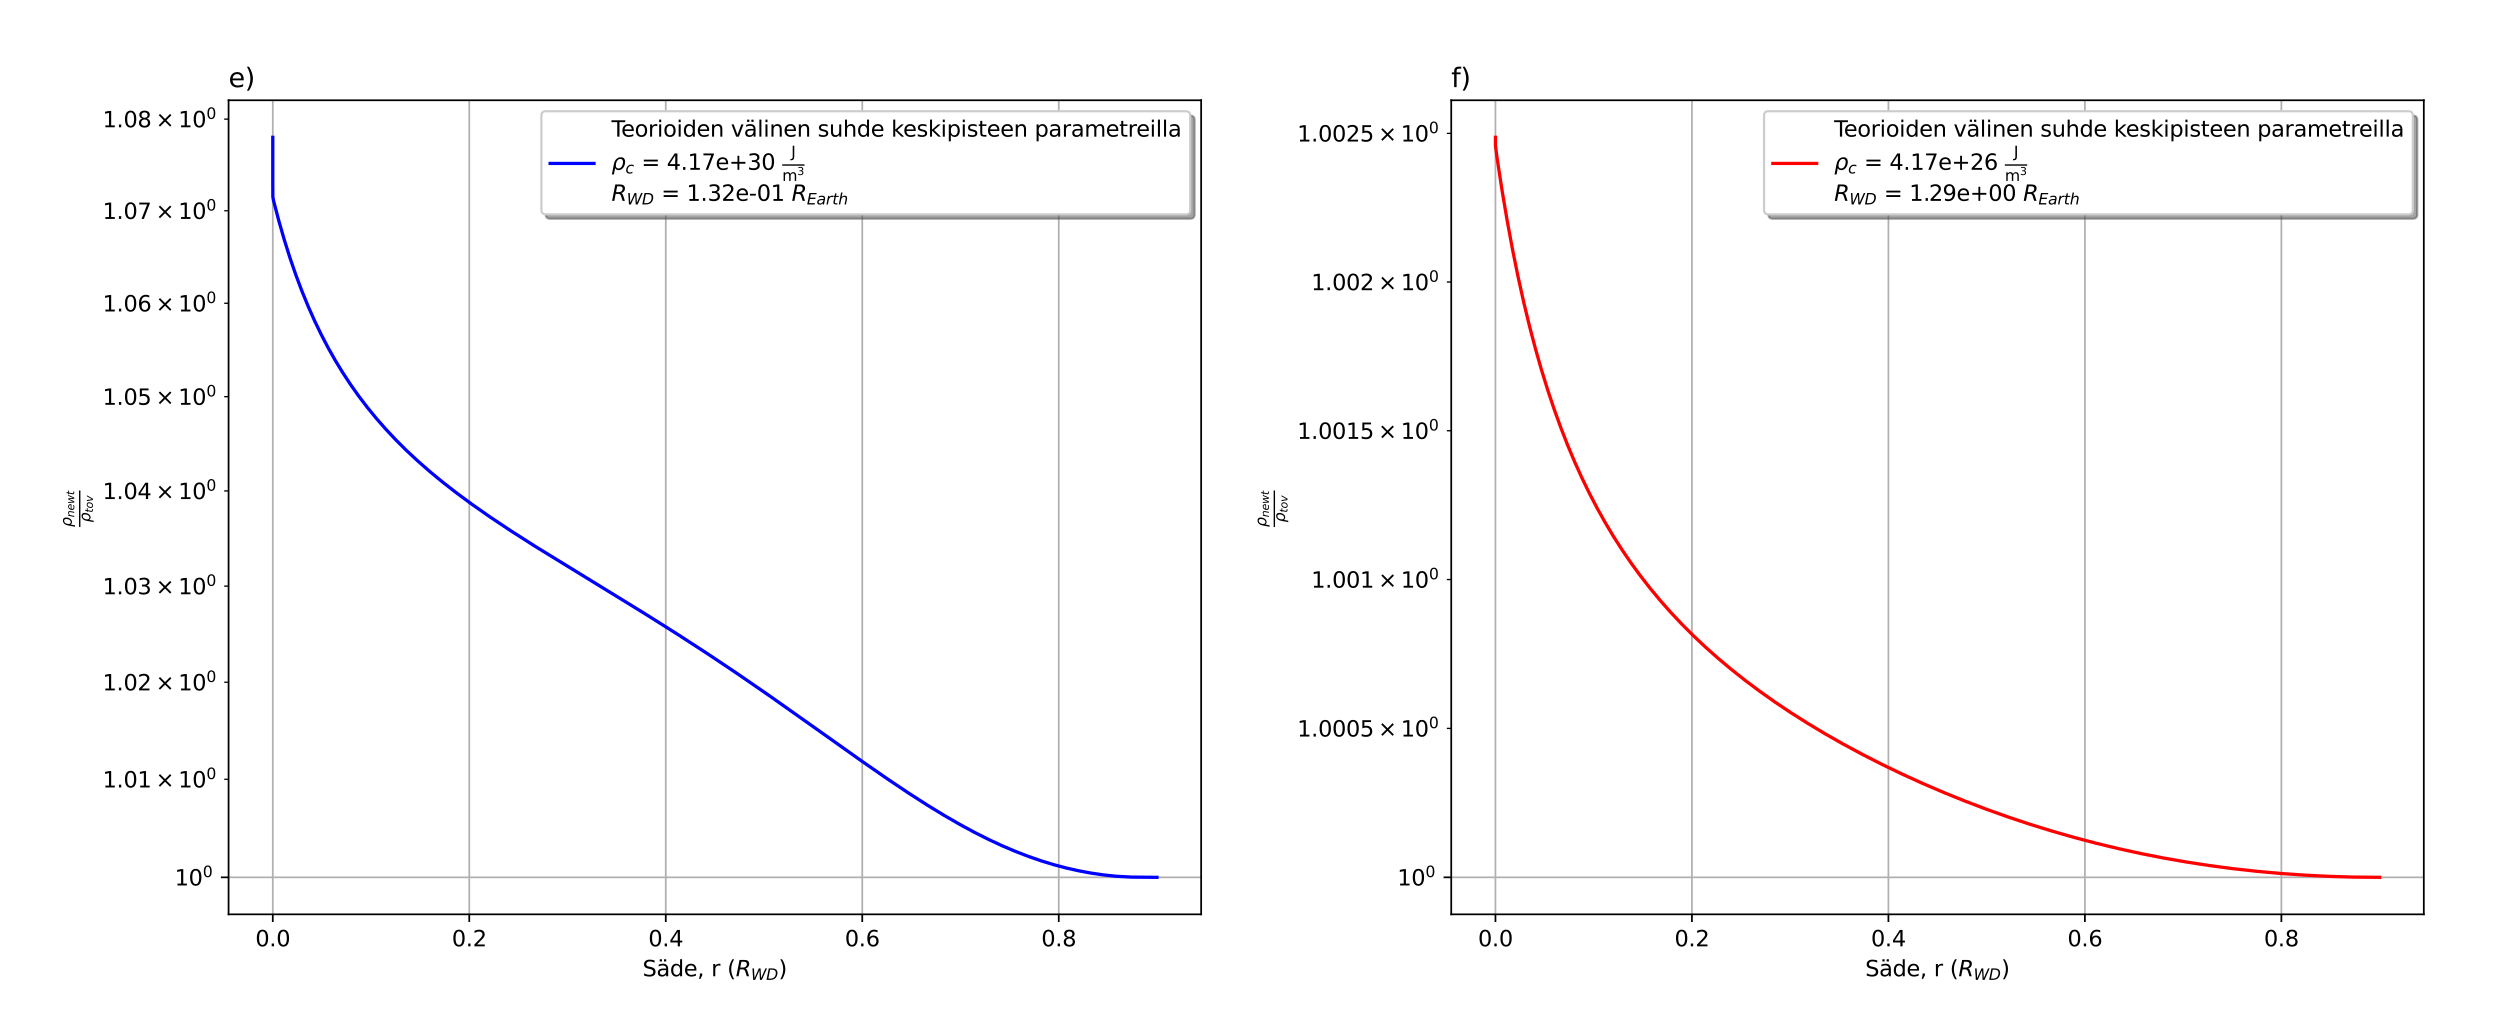 <?xml version="1.0" encoding="utf-8" standalone="no"?>
<!DOCTYPE svg PUBLIC "-//W3C//DTD SVG 1.1//EN"
  "http://www.w3.org/Graphics/SVG/1.1/DTD/svg11.dtd">
<svg xmlns:xlink="http://www.w3.org/1999/xlink" width="1141.056pt" height="471.168pt" viewBox="0 0 1141.056 471.168" xmlns="http://www.w3.org/2000/svg" version="1.1">
 <defs>
  <style type="text/css">*{stroke-linejoin: round; stroke-linecap: butt}</style>
 </defs>
 <g id="figure_1">
  <g id="patch_1">
   <path d="M 0 471.168 
L 1141.056 471.168 
L 1141.056 0 
L 0 0 
z
" style="fill: #ffffff"/>
  </g>
  <g id="axes_1">
   <g id="patch_2">
    <path d="M 104.325 417.32 
L 548.23 417.32 
L 548.23 45.771 
L 104.325 45.771 
z
" style="fill: #ffffff"/>
   </g>
   <g id="matplotlib.axis_1">
    <g id="xtick_1">
     <g id="line2d_1">
      <path d="M 124.503 417.32 
L 124.503 45.771 
" clip-path="url(#paac7f7569c)" style="fill: none; stroke: #b0b0b0; stroke-width: 0.8; stroke-linecap: square"/>
     </g>
     <g id="line2d_2">
      <defs>
       <path id="m1b2b2bb2b5" d="M 0 0 
L 0 3.5 
" style="stroke: #000000; stroke-width: 0.8"/>
      </defs>
      <g>
       <use xlink:href="#m1b2b2bb2b5" x="124.503" y="417.32" style="stroke: #000000; stroke-width: 0.8"/>
      </g>
     </g>
     <g id="text_1">
      <!-- 0.0 -->
      <g transform="translate(116.551 431.919) scale(0.1 -0.1)">
       <defs>
        <path id="DejaVuSans-30" d="M 2034 4250 
Q 1547 4250 1301 3770 
Q 1056 3291 1056 2328 
Q 1056 1369 1301 889 
Q 1547 409 2034 409 
Q 2525 409 2770 889 
Q 3016 1369 3016 2328 
Q 3016 3291 2770 3770 
Q 2525 4250 2034 4250 
z
M 2034 4750 
Q 2819 4750 3233 4129 
Q 3647 3509 3647 2328 
Q 3647 1150 3233 529 
Q 2819 -91 2034 -91 
Q 1250 -91 836 529 
Q 422 1150 422 2328 
Q 422 3509 836 4129 
Q 1250 4750 2034 4750 
z
" transform="scale(0.016)"/>
        <path id="DejaVuSans-2e" d="M 684 794 
L 1344 794 
L 1344 0 
L 684 0 
L 684 794 
z
" transform="scale(0.016)"/>
       </defs>
       <use xlink:href="#DejaVuSans-30"/>
       <use xlink:href="#DejaVuSans-2e" x="63.623"/>
       <use xlink:href="#DejaVuSans-30" x="95.41"/>
      </g>
     </g>
    </g>
    <g id="xtick_2">
     <g id="line2d_3">
      <path d="M 214.186 417.32 
L 214.186 45.771 
" clip-path="url(#paac7f7569c)" style="fill: none; stroke: #b0b0b0; stroke-width: 0.8; stroke-linecap: square"/>
     </g>
     <g id="line2d_4">
      <g>
       <use xlink:href="#m1b2b2bb2b5" x="214.186" y="417.32" style="stroke: #000000; stroke-width: 0.8"/>
      </g>
     </g>
     <g id="text_2">
      <!-- 0.2 -->
      <g transform="translate(206.234 431.919) scale(0.1 -0.1)">
       <defs>
        <path id="DejaVuSans-32" d="M 1228 531 
L 3431 531 
L 3431 0 
L 469 0 
L 469 531 
Q 828 903 1448 1529 
Q 2069 2156 2228 2338 
Q 2531 2678 2651 2914 
Q 2772 3150 2772 3378 
Q 2772 3750 2511 3984 
Q 2250 4219 1831 4219 
Q 1534 4219 1204 4116 
Q 875 4013 500 3803 
L 500 4441 
Q 881 4594 1212 4672 
Q 1544 4750 1819 4750 
Q 2544 4750 2975 4387 
Q 3406 4025 3406 3419 
Q 3406 3131 3298 2873 
Q 3191 2616 2906 2266 
Q 2828 2175 2409 1742 
Q 1991 1309 1228 531 
z
" transform="scale(0.016)"/>
       </defs>
       <use xlink:href="#DejaVuSans-30"/>
       <use xlink:href="#DejaVuSans-2e" x="63.623"/>
       <use xlink:href="#DejaVuSans-32" x="95.41"/>
      </g>
     </g>
    </g>
    <g id="xtick_3">
     <g id="line2d_5">
      <path d="M 303.87 417.32 
L 303.87 45.771 
" clip-path="url(#paac7f7569c)" style="fill: none; stroke: #b0b0b0; stroke-width: 0.8; stroke-linecap: square"/>
     </g>
     <g id="line2d_6">
      <g>
       <use xlink:href="#m1b2b2bb2b5" x="303.87" y="417.32" style="stroke: #000000; stroke-width: 0.8"/>
      </g>
     </g>
     <g id="text_3">
      <!-- 0.4 -->
      <g transform="translate(295.918 431.919) scale(0.1 -0.1)">
       <defs>
        <path id="DejaVuSans-34" d="M 2419 4116 
L 825 1625 
L 2419 1625 
L 2419 4116 
z
M 2253 4666 
L 3047 4666 
L 3047 1625 
L 3713 1625 
L 3713 1100 
L 3047 1100 
L 3047 0 
L 2419 0 
L 2419 1100 
L 313 1100 
L 313 1709 
L 2253 4666 
z
" transform="scale(0.016)"/>
       </defs>
       <use xlink:href="#DejaVuSans-30"/>
       <use xlink:href="#DejaVuSans-2e" x="63.623"/>
       <use xlink:href="#DejaVuSans-34" x="95.41"/>
      </g>
     </g>
    </g>
    <g id="xtick_4">
     <g id="line2d_7">
      <path d="M 393.553 417.32 
L 393.553 45.771 
" clip-path="url(#paac7f7569c)" style="fill: none; stroke: #b0b0b0; stroke-width: 0.8; stroke-linecap: square"/>
     </g>
     <g id="line2d_8">
      <g>
       <use xlink:href="#m1b2b2bb2b5" x="393.553" y="417.32" style="stroke: #000000; stroke-width: 0.8"/>
      </g>
     </g>
     <g id="text_4">
      <!-- 0.6 -->
      <g transform="translate(385.601 431.919) scale(0.1 -0.1)">
       <defs>
        <path id="DejaVuSans-36" d="M 2113 2584 
Q 1688 2584 1439 2293 
Q 1191 2003 1191 1497 
Q 1191 994 1439 701 
Q 1688 409 2113 409 
Q 2538 409 2786 701 
Q 3034 994 3034 1497 
Q 3034 2003 2786 2293 
Q 2538 2584 2113 2584 
z
M 3366 4563 
L 3366 3988 
Q 3128 4100 2886 4159 
Q 2644 4219 2406 4219 
Q 1781 4219 1451 3797 
Q 1122 3375 1075 2522 
Q 1259 2794 1537 2939 
Q 1816 3084 2150 3084 
Q 2853 3084 3261 2657 
Q 3669 2231 3669 1497 
Q 3669 778 3244 343 
Q 2819 -91 2113 -91 
Q 1303 -91 875 529 
Q 447 1150 447 2328 
Q 447 3434 972 4092 
Q 1497 4750 2381 4750 
Q 2619 4750 2861 4703 
Q 3103 4656 3366 4563 
z
" transform="scale(0.016)"/>
       </defs>
       <use xlink:href="#DejaVuSans-30"/>
       <use xlink:href="#DejaVuSans-2e" x="63.623"/>
       <use xlink:href="#DejaVuSans-36" x="95.41"/>
      </g>
     </g>
    </g>
    <g id="xtick_5">
     <g id="line2d_9">
      <path d="M 483.236 417.32 
L 483.236 45.771 
" clip-path="url(#paac7f7569c)" style="fill: none; stroke: #b0b0b0; stroke-width: 0.8; stroke-linecap: square"/>
     </g>
     <g id="line2d_10">
      <g>
       <use xlink:href="#m1b2b2bb2b5" x="483.236" y="417.32" style="stroke: #000000; stroke-width: 0.8"/>
      </g>
     </g>
     <g id="text_5">
      <!-- 0.8 -->
      <g transform="translate(475.285 431.919) scale(0.1 -0.1)">
       <defs>
        <path id="DejaVuSans-38" d="M 2034 2216 
Q 1584 2216 1326 1975 
Q 1069 1734 1069 1313 
Q 1069 891 1326 650 
Q 1584 409 2034 409 
Q 2484 409 2743 651 
Q 3003 894 3003 1313 
Q 3003 1734 2745 1975 
Q 2488 2216 2034 2216 
z
M 1403 2484 
Q 997 2584 770 2862 
Q 544 3141 544 3541 
Q 544 4100 942 4425 
Q 1341 4750 2034 4750 
Q 2731 4750 3128 4425 
Q 3525 4100 3525 3541 
Q 3525 3141 3298 2862 
Q 3072 2584 2669 2484 
Q 3125 2378 3379 2068 
Q 3634 1759 3634 1313 
Q 3634 634 3220 271 
Q 2806 -91 2034 -91 
Q 1263 -91 848 271 
Q 434 634 434 1313 
Q 434 1759 690 2068 
Q 947 2378 1403 2484 
z
M 1172 3481 
Q 1172 3119 1398 2916 
Q 1625 2713 2034 2713 
Q 2441 2713 2670 2916 
Q 2900 3119 2900 3481 
Q 2900 3844 2670 4047 
Q 2441 4250 2034 4250 
Q 1625 4250 1398 4047 
Q 1172 3844 1172 3481 
z
" transform="scale(0.016)"/>
       </defs>
       <use xlink:href="#DejaVuSans-30"/>
       <use xlink:href="#DejaVuSans-2e" x="63.623"/>
       <use xlink:href="#DejaVuSans-38" x="95.41"/>
      </g>
     </g>
    </g>
    <g id="text_6">
     <!-- Säde, r ($R_{WD}$) -->
     <g transform="translate(293.277 445.597) scale(0.1 -0.1)">
      <defs>
       <path id="DejaVuSans-53" d="M 3425 4513 
L 3425 3897 
Q 3066 4069 2747 4153 
Q 2428 4238 2131 4238 
Q 1616 4238 1336 4038 
Q 1056 3838 1056 3469 
Q 1056 3159 1242 3001 
Q 1428 2844 1947 2747 
L 2328 2669 
Q 3034 2534 3370 2195 
Q 3706 1856 3706 1288 
Q 3706 609 3251 259 
Q 2797 -91 1919 -91 
Q 1588 -91 1214 -16 
Q 841 59 441 206 
L 441 856 
Q 825 641 1194 531 
Q 1563 422 1919 422 
Q 2459 422 2753 634 
Q 3047 847 3047 1241 
Q 3047 1584 2836 1778 
Q 2625 1972 2144 2069 
L 1759 2144 
Q 1053 2284 737 2584 
Q 422 2884 422 3419 
Q 422 4038 858 4394 
Q 1294 4750 2059 4750 
Q 2388 4750 2728 4690 
Q 3069 4631 3425 4513 
z
" transform="scale(0.016)"/>
       <path id="DejaVuSans-e4" d="M 2194 1759 
Q 1497 1759 1228 1600 
Q 959 1441 959 1056 
Q 959 750 1161 570 
Q 1363 391 1709 391 
Q 2188 391 2477 730 
Q 2766 1069 2766 1631 
L 2766 1759 
L 2194 1759 
z
M 3341 1997 
L 3341 0 
L 2766 0 
L 2766 531 
Q 2569 213 2275 61 
Q 1981 -91 1556 -91 
Q 1019 -91 701 211 
Q 384 513 384 1019 
Q 384 1609 779 1909 
Q 1175 2209 1959 2209 
L 2766 2209 
L 2766 2266 
Q 2766 2663 2505 2880 
Q 2244 3097 1772 3097 
Q 1472 3097 1187 3025 
Q 903 2953 641 2809 
L 641 3341 
Q 956 3463 1253 3523 
Q 1550 3584 1831 3584 
Q 2591 3584 2966 3190 
Q 3341 2797 3341 1997 
z
M 2150 4850 
L 2784 4850 
L 2784 4219 
L 2150 4219 
L 2150 4850 
z
M 928 4850 
L 1562 4850 
L 1562 4219 
L 928 4219 
L 928 4850 
z
" transform="scale(0.016)"/>
       <path id="DejaVuSans-64" d="M 2906 2969 
L 2906 4863 
L 3481 4863 
L 3481 0 
L 2906 0 
L 2906 525 
Q 2725 213 2448 61 
Q 2172 -91 1784 -91 
Q 1150 -91 751 415 
Q 353 922 353 1747 
Q 353 2572 751 3078 
Q 1150 3584 1784 3584 
Q 2172 3584 2448 3432 
Q 2725 3281 2906 2969 
z
M 947 1747 
Q 947 1113 1208 752 
Q 1469 391 1925 391 
Q 2381 391 2643 752 
Q 2906 1113 2906 1747 
Q 2906 2381 2643 2742 
Q 2381 3103 1925 3103 
Q 1469 3103 1208 2742 
Q 947 2381 947 1747 
z
" transform="scale(0.016)"/>
       <path id="DejaVuSans-65" d="M 3597 1894 
L 3597 1613 
L 953 1613 
Q 991 1019 1311 708 
Q 1631 397 2203 397 
Q 2534 397 2845 478 
Q 3156 559 3463 722 
L 3463 178 
Q 3153 47 2828 -22 
Q 2503 -91 2169 -91 
Q 1331 -91 842 396 
Q 353 884 353 1716 
Q 353 2575 817 3079 
Q 1281 3584 2069 3584 
Q 2775 3584 3186 3129 
Q 3597 2675 3597 1894 
z
M 3022 2063 
Q 3016 2534 2758 2815 
Q 2500 3097 2075 3097 
Q 1594 3097 1305 2825 
Q 1016 2553 972 2059 
L 3022 2063 
z
" transform="scale(0.016)"/>
       <path id="DejaVuSans-2c" d="M 750 794 
L 1409 794 
L 1409 256 
L 897 -744 
L 494 -744 
L 750 256 
L 750 794 
z
" transform="scale(0.016)"/>
       <path id="DejaVuSans-20" transform="scale(0.016)"/>
       <path id="DejaVuSans-72" d="M 2631 2963 
Q 2534 3019 2420 3045 
Q 2306 3072 2169 3072 
Q 1681 3072 1420 2755 
Q 1159 2438 1159 1844 
L 1159 0 
L 581 0 
L 581 3500 
L 1159 3500 
L 1159 2956 
Q 1341 3275 1631 3429 
Q 1922 3584 2338 3584 
Q 2397 3584 2469 3576 
Q 2541 3569 2628 3553 
L 2631 2963 
z
" transform="scale(0.016)"/>
       <path id="DejaVuSans-28" d="M 1984 4856 
Q 1566 4138 1362 3434 
Q 1159 2731 1159 2009 
Q 1159 1288 1364 580 
Q 1569 -128 1984 -844 
L 1484 -844 
Q 1016 -109 783 600 
Q 550 1309 550 2009 
Q 550 2706 781 3412 
Q 1013 4119 1484 4856 
L 1984 4856 
z
" transform="scale(0.016)"/>
       <path id="DejaVuSans-Oblique-52" d="M 1613 4147 
L 1294 2491 
L 2106 2491 
Q 2584 2491 2879 2755 
Q 3175 3019 3175 3444 
Q 3175 3784 2976 3965 
Q 2778 4147 2406 4147 
L 1613 4147 
z
M 2772 2241 
Q 2972 2194 3105 2009 
Q 3238 1825 3413 1275 
L 3809 0 
L 3144 0 
L 2778 1197 
Q 2638 1659 2453 1815 
Q 2269 1972 1888 1972 
L 1191 1972 
L 806 0 
L 172 0 
L 1081 4666 
L 2503 4666 
Q 3150 4666 3495 4373 
Q 3841 4081 3841 3531 
Q 3841 3044 3547 2687 
Q 3253 2331 2772 2241 
z
" transform="scale(0.016)"/>
       <path id="DejaVuSans-Oblique-57" d="M 616 4666 
L 1228 4666 
L 1453 697 
L 3213 4666 
L 3916 4666 
L 4147 697 
L 5888 4666 
L 6528 4666 
L 4453 0 
L 3659 0 
L 3444 3891 
L 1697 0 
L 903 0 
L 616 4666 
z
" transform="scale(0.016)"/>
       <path id="DejaVuSans-Oblique-44" d="M 1081 4666 
L 2438 4666 
Q 3519 4666 4070 4208 
Q 4622 3750 4622 2847 
Q 4622 2250 4412 1698 
Q 4203 1147 3834 769 
Q 3463 381 2891 190 
Q 2319 0 1538 0 
L 172 0 
L 1081 4666 
z
M 1613 4147 
L 909 519 
L 1734 519 
Q 2794 519 3375 1128 
Q 3956 1738 3956 2847 
Q 3956 3519 3581 3833 
Q 3206 4147 2406 4147 
L 1613 4147 
z
" transform="scale(0.016)"/>
       <path id="DejaVuSans-29" d="M 513 4856 
L 1013 4856 
Q 1481 4119 1714 3412 
Q 1947 2706 1947 2009 
Q 1947 1309 1714 600 
Q 1481 -109 1013 -844 
L 513 -844 
Q 928 -128 1133 580 
Q 1338 1288 1338 2009 
Q 1338 2731 1133 3434 
Q 928 4138 513 4856 
z
" transform="scale(0.016)"/>
      </defs>
      <use xlink:href="#DejaVuSans-53" transform="translate(0 0.016)"/>
      <use xlink:href="#DejaVuSans-e4" transform="translate(63.477 0.016)"/>
      <use xlink:href="#DejaVuSans-64" transform="translate(124.756 0.016)"/>
      <use xlink:href="#DejaVuSans-65" transform="translate(188.232 0.016)"/>
      <use xlink:href="#DejaVuSans-2c" transform="translate(249.756 0.016)"/>
      <use xlink:href="#DejaVuSans-20" transform="translate(281.543 0.016)"/>
      <use xlink:href="#DejaVuSans-72" transform="translate(313.33 0.016)"/>
      <use xlink:href="#DejaVuSans-20" transform="translate(354.443 0.016)"/>
      <use xlink:href="#DejaVuSans-28" transform="translate(386.23 0.016)"/>
      <use xlink:href="#DejaVuSans-Oblique-52" transform="translate(425.244 0.016)"/>
      <use xlink:href="#DejaVuSans-Oblique-57" transform="translate(494.727 -16.391) scale(0.7)"/>
      <use xlink:href="#DejaVuSans-Oblique-44" transform="translate(563.94 -16.391) scale(0.7)"/>
      <use xlink:href="#DejaVuSans-29" transform="translate(620.576 0.016)"/>
     </g>
    </g>
   </g>
   <g id="matplotlib.axis_2">
    <g id="ytick_1">
     <g id="line2d_11">
      <path d="M 104.325 400.432 
L 548.23 400.432 
" clip-path="url(#paac7f7569c)" style="fill: none; stroke: #b0b0b0; stroke-width: 0.8; stroke-linecap: square"/>
     </g>
     <g id="line2d_12">
      <defs>
       <path id="m6a6cc1a76f" d="M 0 0 
L -3.5 0 
" style="stroke: #000000; stroke-width: 0.8"/>
      </defs>
      <g>
       <use xlink:href="#m6a6cc1a76f" x="104.325" y="400.432" style="stroke: #000000; stroke-width: 0.8"/>
      </g>
     </g>
     <g id="text_7">
      <!-- $\mathdefault{10^{0}}$ -->
      <g transform="translate(79.725 404.231) scale(0.1 -0.1)">
       <defs>
        <path id="DejaVuSans-31" d="M 794 531 
L 1825 531 
L 1825 4091 
L 703 3866 
L 703 4441 
L 1819 4666 
L 2450 4666 
L 2450 531 
L 3481 531 
L 3481 0 
L 794 0 
L 794 531 
z
" transform="scale(0.016)"/>
       </defs>
       <use xlink:href="#DejaVuSans-31" transform="translate(0 0.766)"/>
       <use xlink:href="#DejaVuSans-30" transform="translate(63.623 0.766)"/>
       <use xlink:href="#DejaVuSans-30" transform="translate(128.203 39.047) scale(0.7)"/>
      </g>
     </g>
    </g>
    <g id="ytick_2">
     <g id="line2d_13">
      <defs>
       <path id="m3db9118703" d="M 0 0 
L -2 0 
" style="stroke: #000000; stroke-width: 0.6"/>
      </defs>
      <g>
       <use xlink:href="#m3db9118703" x="104.325" y="355.689" style="stroke: #000000; stroke-width: 0.6"/>
      </g>
     </g>
     <g id="text_8">
      <!-- $\mathdefault{1.01\times10^{0}}$ -->
      <g transform="translate(46.825 359.489) scale(0.1 -0.1)">
       <defs>
        <path id="DejaVuSans-d7" d="M 4488 3438 
L 3059 2003 
L 4488 575 
L 4116 197 
L 2681 1631 
L 1247 197 
L 878 575 
L 2303 2003 
L 878 3438 
L 1247 3816 
L 2681 2381 
L 4116 3816 
L 4488 3438 
z
" transform="scale(0.016)"/>
       </defs>
       <use xlink:href="#DejaVuSans-31" transform="translate(0 0.766)"/>
       <use xlink:href="#DejaVuSans-2e" transform="translate(63.623 0.766)"/>
       <use xlink:href="#DejaVuSans-30" transform="translate(95.41 0.766)"/>
       <use xlink:href="#DejaVuSans-31" transform="translate(159.033 0.766)"/>
       <use xlink:href="#DejaVuSans-d7" transform="translate(242.139 0.766)"/>
       <use xlink:href="#DejaVuSans-31" transform="translate(345.41 0.766)"/>
       <use xlink:href="#DejaVuSans-30" transform="translate(409.033 0.766)"/>
       <use xlink:href="#DejaVuSans-30" transform="translate(473.613 39.047) scale(0.7)"/>
      </g>
     </g>
    </g>
    <g id="ytick_3">
     <g id="line2d_14">
      <g>
       <use xlink:href="#m3db9118703" x="104.325" y="311.388" style="stroke: #000000; stroke-width: 0.6"/>
      </g>
     </g>
     <g id="text_9">
      <!-- $\mathdefault{1.02\times10^{0}}$ -->
      <g transform="translate(46.825 315.187) scale(0.1 -0.1)">
       <use xlink:href="#DejaVuSans-31" transform="translate(0 0.766)"/>
       <use xlink:href="#DejaVuSans-2e" transform="translate(63.623 0.766)"/>
       <use xlink:href="#DejaVuSans-30" transform="translate(95.41 0.766)"/>
       <use xlink:href="#DejaVuSans-32" transform="translate(159.033 0.766)"/>
       <use xlink:href="#DejaVuSans-d7" transform="translate(242.139 0.766)"/>
       <use xlink:href="#DejaVuSans-31" transform="translate(345.41 0.766)"/>
       <use xlink:href="#DejaVuSans-30" transform="translate(409.033 0.766)"/>
       <use xlink:href="#DejaVuSans-30" transform="translate(473.613 39.047) scale(0.7)"/>
      </g>
     </g>
    </g>
    <g id="ytick_4">
     <g id="line2d_15">
      <g>
       <use xlink:href="#m3db9118703" x="104.325" y="267.519" style="stroke: #000000; stroke-width: 0.6"/>
      </g>
     </g>
     <g id="text_10">
      <!-- $\mathdefault{1.03\times10^{0}}$ -->
      <g transform="translate(46.825 271.318) scale(0.1 -0.1)">
       <defs>
        <path id="DejaVuSans-33" d="M 2597 2516 
Q 3050 2419 3304 2112 
Q 3559 1806 3559 1356 
Q 3559 666 3084 287 
Q 2609 -91 1734 -91 
Q 1441 -91 1130 -33 
Q 819 25 488 141 
L 488 750 
Q 750 597 1062 519 
Q 1375 441 1716 441 
Q 2309 441 2620 675 
Q 2931 909 2931 1356 
Q 2931 1769 2642 2001 
Q 2353 2234 1838 2234 
L 1294 2234 
L 1294 2753 
L 1863 2753 
Q 2328 2753 2575 2939 
Q 2822 3125 2822 3475 
Q 2822 3834 2567 4026 
Q 2313 4219 1838 4219 
Q 1578 4219 1281 4162 
Q 984 4106 628 3988 
L 628 4550 
Q 988 4650 1302 4700 
Q 1616 4750 1894 4750 
Q 2613 4750 3031 4423 
Q 3450 4097 3450 3541 
Q 3450 3153 3228 2886 
Q 3006 2619 2597 2516 
z
" transform="scale(0.016)"/>
       </defs>
       <use xlink:href="#DejaVuSans-31" transform="translate(0 0.766)"/>
       <use xlink:href="#DejaVuSans-2e" transform="translate(63.623 0.766)"/>
       <use xlink:href="#DejaVuSans-30" transform="translate(95.41 0.766)"/>
       <use xlink:href="#DejaVuSans-33" transform="translate(159.033 0.766)"/>
       <use xlink:href="#DejaVuSans-d7" transform="translate(242.139 0.766)"/>
       <use xlink:href="#DejaVuSans-31" transform="translate(345.41 0.766)"/>
       <use xlink:href="#DejaVuSans-30" transform="translate(409.033 0.766)"/>
       <use xlink:href="#DejaVuSans-30" transform="translate(473.613 39.047) scale(0.7)"/>
      </g>
     </g>
    </g>
    <g id="ytick_5">
     <g id="line2d_16">
      <g>
       <use xlink:href="#m3db9118703" x="104.325" y="224.073" style="stroke: #000000; stroke-width: 0.6"/>
      </g>
     </g>
     <g id="text_11">
      <!-- $\mathdefault{1.04\times10^{0}}$ -->
      <g transform="translate(46.825 227.872) scale(0.1 -0.1)">
       <use xlink:href="#DejaVuSans-31" transform="translate(0 0.766)"/>
       <use xlink:href="#DejaVuSans-2e" transform="translate(63.623 0.766)"/>
       <use xlink:href="#DejaVuSans-30" transform="translate(95.41 0.766)"/>
       <use xlink:href="#DejaVuSans-34" transform="translate(159.033 0.766)"/>
       <use xlink:href="#DejaVuSans-d7" transform="translate(242.139 0.766)"/>
       <use xlink:href="#DejaVuSans-31" transform="translate(345.41 0.766)"/>
       <use xlink:href="#DejaVuSans-30" transform="translate(409.033 0.766)"/>
       <use xlink:href="#DejaVuSans-30" transform="translate(473.613 39.047) scale(0.7)"/>
      </g>
     </g>
    </g>
    <g id="ytick_6">
     <g id="line2d_17">
      <g>
       <use xlink:href="#m3db9118703" x="104.325" y="181.044" style="stroke: #000000; stroke-width: 0.6"/>
      </g>
     </g>
     <g id="text_12">
      <!-- $\mathdefault{1.05\times10^{0}}$ -->
      <g transform="translate(46.825 184.843) scale(0.1 -0.1)">
       <defs>
        <path id="DejaVuSans-35" d="M 691 4666 
L 3169 4666 
L 3169 4134 
L 1269 4134 
L 1269 2991 
Q 1406 3038 1543 3061 
Q 1681 3084 1819 3084 
Q 2600 3084 3056 2656 
Q 3513 2228 3513 1497 
Q 3513 744 3044 326 
Q 2575 -91 1722 -91 
Q 1428 -91 1123 -41 
Q 819 9 494 109 
L 494 744 
Q 775 591 1075 516 
Q 1375 441 1709 441 
Q 2250 441 2565 725 
Q 2881 1009 2881 1497 
Q 2881 1984 2565 2268 
Q 2250 2553 1709 2553 
Q 1456 2553 1204 2497 
Q 953 2441 691 2322 
L 691 4666 
z
" transform="scale(0.016)"/>
       </defs>
       <use xlink:href="#DejaVuSans-31" transform="translate(0 0.766)"/>
       <use xlink:href="#DejaVuSans-2e" transform="translate(63.623 0.766)"/>
       <use xlink:href="#DejaVuSans-30" transform="translate(95.41 0.766)"/>
       <use xlink:href="#DejaVuSans-35" transform="translate(159.033 0.766)"/>
       <use xlink:href="#DejaVuSans-d7" transform="translate(242.139 0.766)"/>
       <use xlink:href="#DejaVuSans-31" transform="translate(345.41 0.766)"/>
       <use xlink:href="#DejaVuSans-30" transform="translate(409.033 0.766)"/>
       <use xlink:href="#DejaVuSans-30" transform="translate(473.613 39.047) scale(0.7)"/>
      </g>
     </g>
    </g>
    <g id="ytick_7">
     <g id="line2d_18">
      <g>
       <use xlink:href="#m3db9118703" x="104.325" y="138.422" style="stroke: #000000; stroke-width: 0.6"/>
      </g>
     </g>
     <g id="text_13">
      <!-- $\mathdefault{1.06\times10^{0}}$ -->
      <g transform="translate(46.825 142.221) scale(0.1 -0.1)">
       <use xlink:href="#DejaVuSans-31" transform="translate(0 0.766)"/>
       <use xlink:href="#DejaVuSans-2e" transform="translate(63.623 0.766)"/>
       <use xlink:href="#DejaVuSans-30" transform="translate(95.41 0.766)"/>
       <use xlink:href="#DejaVuSans-36" transform="translate(159.033 0.766)"/>
       <use xlink:href="#DejaVuSans-d7" transform="translate(242.139 0.766)"/>
       <use xlink:href="#DejaVuSans-31" transform="translate(345.41 0.766)"/>
       <use xlink:href="#DejaVuSans-30" transform="translate(409.033 0.766)"/>
       <use xlink:href="#DejaVuSans-30" transform="translate(473.613 39.047) scale(0.7)"/>
      </g>
     </g>
    </g>
    <g id="ytick_8">
     <g id="line2d_19">
      <g>
       <use xlink:href="#m3db9118703" x="104.325" y="96.2" style="stroke: #000000; stroke-width: 0.6"/>
      </g>
     </g>
     <g id="text_14">
      <!-- $\mathdefault{1.07\times10^{0}}$ -->
      <g transform="translate(46.825 100) scale(0.1 -0.1)">
       <defs>
        <path id="DejaVuSans-37" d="M 525 4666 
L 3525 4666 
L 3525 4397 
L 1831 0 
L 1172 0 
L 2766 4134 
L 525 4134 
L 525 4666 
z
" transform="scale(0.016)"/>
       </defs>
       <use xlink:href="#DejaVuSans-31" transform="translate(0 0.766)"/>
       <use xlink:href="#DejaVuSans-2e" transform="translate(63.623 0.766)"/>
       <use xlink:href="#DejaVuSans-30" transform="translate(95.41 0.766)"/>
       <use xlink:href="#DejaVuSans-37" transform="translate(159.033 0.766)"/>
       <use xlink:href="#DejaVuSans-d7" transform="translate(242.139 0.766)"/>
       <use xlink:href="#DejaVuSans-31" transform="translate(345.41 0.766)"/>
       <use xlink:href="#DejaVuSans-30" transform="translate(409.033 0.766)"/>
       <use xlink:href="#DejaVuSans-30" transform="translate(473.613 39.047) scale(0.7)"/>
      </g>
     </g>
    </g>
    <g id="ytick_9">
     <g id="line2d_20">
      <g>
       <use xlink:href="#m3db9118703" x="104.325" y="54.372" style="stroke: #000000; stroke-width: 0.6"/>
      </g>
     </g>
     <g id="text_15">
      <!-- $\mathdefault{1.08\times10^{0}}$ -->
      <g transform="translate(46.825 58.171) scale(0.1 -0.1)">
       <use xlink:href="#DejaVuSans-31" transform="translate(0 0.766)"/>
       <use xlink:href="#DejaVuSans-2e" transform="translate(63.623 0.766)"/>
       <use xlink:href="#DejaVuSans-30" transform="translate(95.41 0.766)"/>
       <use xlink:href="#DejaVuSans-38" transform="translate(159.033 0.766)"/>
       <use xlink:href="#DejaVuSans-d7" transform="translate(242.139 0.766)"/>
       <use xlink:href="#DejaVuSans-31" transform="translate(345.41 0.766)"/>
       <use xlink:href="#DejaVuSans-30" transform="translate(409.033 0.766)"/>
       <use xlink:href="#DejaVuSans-30" transform="translate(473.613 39.047) scale(0.7)"/>
      </g>
     </g>
    </g>
    <g id="text_16">
     <!-- $\frac{\rho_{newt}}{\rho_{tov}}$ -->
     <g transform="translate(38.625 240.545) rotate(-90) scale(0.1 -0.1)">
      <defs>
       <path id="DejaVuSans-Oblique-3c1" d="M 1203 2875 
Q 1453 3194 1981 3475 
Q 2188 3584 2756 3584 
Q 3394 3584 3694 3078 
Q 3994 2572 3834 1747 
Q 3672 922 3175 415 
Q 2678 -91 2041 -91 
Q 1656 -91 1409 63 
Q 1163 213 1044 525 
L 681 -1331 
L 103 -1331 
L 697 1716 
Q 838 2438 1203 2875 
z
M 3238 1747 
Q 3359 2381 3169 2744 
Q 2978 3103 2522 3103 
Q 2066 3103 1734 2744 
Q 1403 2381 1281 1747 
Q 1156 1113 1347 750 
Q 1538 391 1994 391 
Q 2450 391 2781 750 
Q 3113 1113 3238 1747 
z
" transform="scale(0.016)"/>
       <path id="DejaVuSans-Oblique-6e" d="M 3566 2113 
L 3156 0 
L 2578 0 
L 2988 2091 
Q 3016 2238 3031 2350 
Q 3047 2463 3047 2528 
Q 3047 2791 2881 2937 
Q 2716 3084 2419 3084 
Q 1956 3084 1622 2776 
Q 1288 2469 1184 1941 
L 800 0 
L 225 0 
L 903 3500 
L 1478 3500 
L 1363 2950 
Q 1603 3253 1940 3418 
Q 2278 3584 2650 3584 
Q 3113 3584 3367 3334 
Q 3622 3084 3622 2631 
Q 3622 2519 3608 2391 
Q 3594 2263 3566 2113 
z
" transform="scale(0.016)"/>
       <path id="DejaVuSans-Oblique-65" d="M 3078 2063 
Q 3088 2113 3092 2166 
Q 3097 2219 3097 2272 
Q 3097 2653 2873 2875 
Q 2650 3097 2266 3097 
Q 1838 3097 1509 2826 
Q 1181 2556 1013 2059 
L 3078 2063 
z
M 3578 1613 
L 903 1613 
Q 884 1494 878 1425 
Q 872 1356 872 1306 
Q 872 872 1139 634 
Q 1406 397 1894 397 
Q 2269 397 2603 481 
Q 2938 566 3225 728 
L 3116 159 
Q 2806 34 2476 -28 
Q 2147 -91 1806 -91 
Q 1078 -91 686 257 
Q 294 606 294 1247 
Q 294 1794 489 2264 
Q 684 2734 1063 3103 
Q 1306 3334 1642 3459 
Q 1978 3584 2356 3584 
Q 2950 3584 3301 3228 
Q 3653 2872 3653 2272 
Q 3653 2128 3634 1964 
Q 3616 1800 3578 1613 
z
" transform="scale(0.016)"/>
       <path id="DejaVuSans-Oblique-77" d="M 544 3500 
L 1113 3500 
L 1259 684 
L 2566 3500 
L 3231 3500 
L 3425 684 
L 4666 3500 
L 5241 3500 
L 3641 0 
L 2969 0 
L 2797 2900 
L 1459 0 
L 781 0 
L 544 3500 
z
" transform="scale(0.016)"/>
       <path id="DejaVuSans-Oblique-74" d="M 2706 3500 
L 2619 3053 
L 1472 3053 
L 1100 1153 
Q 1081 1047 1072 975 
Q 1063 903 1063 863 
Q 1063 663 1183 572 
Q 1303 481 1569 481 
L 2150 481 
L 2053 0 
L 1503 0 
Q 991 0 739 200 
Q 488 400 488 806 
Q 488 878 497 964 
Q 506 1050 525 1153 
L 897 3053 
L 409 3053 
L 500 3500 
L 978 3500 
L 1172 4494 
L 1747 4494 
L 1556 3500 
L 2706 3500 
z
" transform="scale(0.016)"/>
       <path id="DejaVuSans-Oblique-6f" d="M 1625 -91 
Q 1009 -91 651 289 
Q 294 669 294 1325 
Q 294 1706 417 2101 
Q 541 2497 738 2766 
Q 1047 3184 1428 3384 
Q 1809 3584 2291 3584 
Q 2888 3584 3255 3212 
Q 3622 2841 3622 2241 
Q 3622 1825 3500 1412 
Q 3378 1000 3181 728 
Q 2875 309 2494 109 
Q 2113 -91 1625 -91 
z
M 891 1344 
Q 891 869 1089 633 
Q 1288 397 1691 397 
Q 2269 397 2648 901 
Q 3028 1406 3028 2181 
Q 3028 2634 2825 2865 
Q 2622 3097 2228 3097 
Q 1903 3097 1650 2945 
Q 1397 2794 1197 2484 
Q 1050 2253 970 1956 
Q 891 1659 891 1344 
z
" transform="scale(0.016)"/>
       <path id="DejaVuSans-Oblique-76" d="M 459 3500 
L 1069 3500 
L 1581 525 
L 3256 3500 
L 3866 3500 
L 1875 0 
L 1100 0 
L 459 3500 
z
" transform="scale(0.016)"/>
      </defs>
      <use xlink:href="#DejaVuSans-Oblique-3c1" transform="translate(0 58.8) scale(0.7)"/>
      <use xlink:href="#DejaVuSans-Oblique-6e" transform="translate(44.434 47.316) scale(0.49)"/>
      <use xlink:href="#DejaVuSans-Oblique-65" transform="translate(75.489 47.316) scale(0.49)"/>
      <use xlink:href="#DejaVuSans-Oblique-77" transform="translate(105.636 47.316) scale(0.49)"/>
      <use xlink:href="#DejaVuSans-Oblique-74" transform="translate(145.711 47.316) scale(0.49)"/>
      <use xlink:href="#DejaVuSans-Oblique-3c1" transform="translate(21 -26.208) scale(0.7)"/>
      <use xlink:href="#DejaVuSans-Oblique-74" transform="translate(65.434 -37.692) scale(0.49)"/>
      <use xlink:href="#DejaVuSans-Oblique-6f" transform="translate(84.646 -37.692) scale(0.49)"/>
      <use xlink:href="#DejaVuSans-Oblique-76" transform="translate(114.625 -37.692) scale(0.49)"/>
      <path d="M 0 19.242 
L 0 25.492 
L 166.838 25.492 
L 166.838 19.242 
L 0 19.242 
z
"/>
     </g>
    </g>
   </g>
   <g id="line2d_21">
    <path d="M 528.052 400.432 
L 516.451 400.323 
L 509.385 399.94 
L 503.69 399.333 
L 497.995 398.502 
L 492.3 397.444 
L 486.605 396.159 
L 480.91 394.646 
L 475.215 392.905 
L 469.415 390.901 
L 463.509 388.623 
L 457.497 386.066 
L 451.275 383.175 
L 444.842 379.938 
L 438.092 376.29 
L 430.92 372.156 
L 423.222 367.456 
L 414.785 362.042 
L 405.082 355.543 
L 393.165 347.28 
L 373.97 333.657 
L 350.979 317.411 
L 336.214 307.257 
L 322.61 298.169 
L 309.005 289.348 
L 294.346 280.114 
L 276.1 268.9 
L 244.251 249.364 
L 232.86 242.084 
L 223.58 235.896 
L 215.565 230.29 
L 208.393 225.006 
L 201.96 219.995 
L 196.054 215.119 
L 190.57 210.31 
L 185.402 205.483 
L 180.551 200.646 
L 176.016 195.812 
L 171.692 190.878 
L 167.579 185.843 
L 163.677 180.713 
L 159.985 175.495 
L 156.4 170.037 
L 153.025 164.498 
L 149.755 158.708 
L 146.592 152.648 
L 143.533 146.302 
L 140.58 139.652 
L 137.733 132.681 
L 134.991 125.373 
L 132.354 117.712 
L 129.823 109.684 
L 127.292 100.895 
L 124.866 91.645 
L 124.539 89.944 
L 124.503 84.21 
L 124.503 62.659 
L 124.503 62.659 
" clip-path="url(#paac7f7569c)" style="fill: none; stroke: #0000ff; stroke-width: 1.5; stroke-linecap: square"/>
   </g>
   <g id="patch_3">
    <path d="M 104.325 417.32 
L 104.325 45.771 
" style="fill: none; stroke: #000000; stroke-width: 0.8; stroke-linejoin: miter; stroke-linecap: square"/>
   </g>
   <g id="patch_4">
    <path d="M 548.23 417.32 
L 548.23 45.771 
" style="fill: none; stroke: #000000; stroke-width: 0.8; stroke-linejoin: miter; stroke-linecap: square"/>
   </g>
   <g id="patch_5">
    <path d="M 104.325 417.32 
L 548.23 417.32 
" style="fill: none; stroke: #000000; stroke-width: 0.8; stroke-linejoin: miter; stroke-linecap: square"/>
   </g>
   <g id="patch_6">
    <path d="M 104.325 45.771 
L 548.23 45.771 
" style="fill: none; stroke: #000000; stroke-width: 0.8; stroke-linejoin: miter; stroke-linecap: square"/>
   </g>
   <g id="text_17">
    <!-- e) -->
    <g transform="translate(104.325 39.771) scale(0.12 -0.12)">
     <use xlink:href="#DejaVuSans-65"/>
     <use xlink:href="#DejaVuSans-29" x="61.523"/>
    </g>
   </g>
   <g id="legend_1">
    <g id="patch_7">
     <path d="M 251.105 99.827 
L 543.23 99.827 
Q 545.23 99.827 545.23 97.827 
L 545.23 54.771 
Q 545.23 52.771 543.23 52.771 
L 251.105 52.771 
Q 249.105 52.771 249.105 54.771 
L 249.105 97.827 
Q 249.105 99.827 251.105 99.827 
z
" style="fill: #4c4c4c; opacity: 0.5; stroke: #4c4c4c; stroke-linejoin: miter"/>
    </g>
    <g id="patch_8">
     <path d="M 249.105 97.827 
L 541.23 97.827 
Q 543.23 97.827 543.23 95.827 
L 543.23 52.771 
Q 543.23 50.771 541.23 50.771 
L 249.105 50.771 
Q 247.105 50.771 247.105 52.771 
L 247.105 95.827 
Q 247.105 97.827 249.105 97.827 
z
" style="fill: #ffffff; stroke: #cccccc; stroke-linejoin: miter"/>
    </g>
    <g id="line2d_22">
     <path d="M 251.105 74.598 
L 261.105 74.598 
L 271.105 74.598 
" style="fill: none; stroke: #0000ff; stroke-width: 1.5; stroke-linecap: square"/>
    </g>
    <g id="text_18">
     <!-- Teorioiden välinen suhde keskipisteen parametreilla -->
     <g transform="translate(279.105 62.369) scale(0.1 -0.1)">
      <defs>
       <path id="DejaVuSans-54" d="M -19 4666 
L 3928 4666 
L 3928 4134 
L 2272 4134 
L 2272 0 
L 1638 0 
L 1638 4134 
L -19 4134 
L -19 4666 
z
" transform="scale(0.016)"/>
       <path id="DejaVuSans-6f" d="M 1959 3097 
Q 1497 3097 1228 2736 
Q 959 2375 959 1747 
Q 959 1119 1226 758 
Q 1494 397 1959 397 
Q 2419 397 2687 759 
Q 2956 1122 2956 1747 
Q 2956 2369 2687 2733 
Q 2419 3097 1959 3097 
z
M 1959 3584 
Q 2709 3584 3137 3096 
Q 3566 2609 3566 1747 
Q 3566 888 3137 398 
Q 2709 -91 1959 -91 
Q 1206 -91 779 398 
Q 353 888 353 1747 
Q 353 2609 779 3096 
Q 1206 3584 1959 3584 
z
" transform="scale(0.016)"/>
       <path id="DejaVuSans-69" d="M 603 3500 
L 1178 3500 
L 1178 0 
L 603 0 
L 603 3500 
z
M 603 4863 
L 1178 4863 
L 1178 4134 
L 603 4134 
L 603 4863 
z
" transform="scale(0.016)"/>
       <path id="DejaVuSans-6e" d="M 3513 2113 
L 3513 0 
L 2938 0 
L 2938 2094 
Q 2938 2591 2744 2837 
Q 2550 3084 2163 3084 
Q 1697 3084 1428 2787 
Q 1159 2491 1159 1978 
L 1159 0 
L 581 0 
L 581 3500 
L 1159 3500 
L 1159 2956 
Q 1366 3272 1645 3428 
Q 1925 3584 2291 3584 
Q 2894 3584 3203 3211 
Q 3513 2838 3513 2113 
z
" transform="scale(0.016)"/>
       <path id="DejaVuSans-76" d="M 191 3500 
L 800 3500 
L 1894 563 
L 2988 3500 
L 3597 3500 
L 2284 0 
L 1503 0 
L 191 3500 
z
" transform="scale(0.016)"/>
       <path id="DejaVuSans-6c" d="M 603 4863 
L 1178 4863 
L 1178 0 
L 603 0 
L 603 4863 
z
" transform="scale(0.016)"/>
       <path id="DejaVuSans-73" d="M 2834 3397 
L 2834 2853 
Q 2591 2978 2328 3040 
Q 2066 3103 1784 3103 
Q 1356 3103 1142 2972 
Q 928 2841 928 2578 
Q 928 2378 1081 2264 
Q 1234 2150 1697 2047 
L 1894 2003 
Q 2506 1872 2764 1633 
Q 3022 1394 3022 966 
Q 3022 478 2636 193 
Q 2250 -91 1575 -91 
Q 1294 -91 989 -36 
Q 684 19 347 128 
L 347 722 
Q 666 556 975 473 
Q 1284 391 1588 391 
Q 1994 391 2212 530 
Q 2431 669 2431 922 
Q 2431 1156 2273 1281 
Q 2116 1406 1581 1522 
L 1381 1569 
Q 847 1681 609 1914 
Q 372 2147 372 2553 
Q 372 3047 722 3315 
Q 1072 3584 1716 3584 
Q 2034 3584 2315 3537 
Q 2597 3491 2834 3397 
z
" transform="scale(0.016)"/>
       <path id="DejaVuSans-75" d="M 544 1381 
L 544 3500 
L 1119 3500 
L 1119 1403 
Q 1119 906 1312 657 
Q 1506 409 1894 409 
Q 2359 409 2629 706 
Q 2900 1003 2900 1516 
L 2900 3500 
L 3475 3500 
L 3475 0 
L 2900 0 
L 2900 538 
Q 2691 219 2414 64 
Q 2138 -91 1772 -91 
Q 1169 -91 856 284 
Q 544 659 544 1381 
z
M 1991 3584 
L 1991 3584 
z
" transform="scale(0.016)"/>
       <path id="DejaVuSans-68" d="M 3513 2113 
L 3513 0 
L 2938 0 
L 2938 2094 
Q 2938 2591 2744 2837 
Q 2550 3084 2163 3084 
Q 1697 3084 1428 2787 
Q 1159 2491 1159 1978 
L 1159 0 
L 581 0 
L 581 4863 
L 1159 4863 
L 1159 2956 
Q 1366 3272 1645 3428 
Q 1925 3584 2291 3584 
Q 2894 3584 3203 3211 
Q 3513 2838 3513 2113 
z
" transform="scale(0.016)"/>
       <path id="DejaVuSans-6b" d="M 581 4863 
L 1159 4863 
L 1159 1991 
L 2875 3500 
L 3609 3500 
L 1753 1863 
L 3688 0 
L 2938 0 
L 1159 1709 
L 1159 0 
L 581 0 
L 581 4863 
z
" transform="scale(0.016)"/>
       <path id="DejaVuSans-70" d="M 1159 525 
L 1159 -1331 
L 581 -1331 
L 581 3500 
L 1159 3500 
L 1159 2969 
Q 1341 3281 1617 3432 
Q 1894 3584 2278 3584 
Q 2916 3584 3314 3078 
Q 3713 2572 3713 1747 
Q 3713 922 3314 415 
Q 2916 -91 2278 -91 
Q 1894 -91 1617 61 
Q 1341 213 1159 525 
z
M 3116 1747 
Q 3116 2381 2855 2742 
Q 2594 3103 2138 3103 
Q 1681 3103 1420 2742 
Q 1159 2381 1159 1747 
Q 1159 1113 1420 752 
Q 1681 391 2138 391 
Q 2594 391 2855 752 
Q 3116 1113 3116 1747 
z
" transform="scale(0.016)"/>
       <path id="DejaVuSans-74" d="M 1172 4494 
L 1172 3500 
L 2356 3500 
L 2356 3053 
L 1172 3053 
L 1172 1153 
Q 1172 725 1289 603 
Q 1406 481 1766 481 
L 2356 481 
L 2356 0 
L 1766 0 
Q 1100 0 847 248 
Q 594 497 594 1153 
L 594 3053 
L 172 3053 
L 172 3500 
L 594 3500 
L 594 4494 
L 1172 4494 
z
" transform="scale(0.016)"/>
       <path id="DejaVuSans-61" d="M 2194 1759 
Q 1497 1759 1228 1600 
Q 959 1441 959 1056 
Q 959 750 1161 570 
Q 1363 391 1709 391 
Q 2188 391 2477 730 
Q 2766 1069 2766 1631 
L 2766 1759 
L 2194 1759 
z
M 3341 1997 
L 3341 0 
L 2766 0 
L 2766 531 
Q 2569 213 2275 61 
Q 1981 -91 1556 -91 
Q 1019 -91 701 211 
Q 384 513 384 1019 
Q 384 1609 779 1909 
Q 1175 2209 1959 2209 
L 2766 2209 
L 2766 2266 
Q 2766 2663 2505 2880 
Q 2244 3097 1772 3097 
Q 1472 3097 1187 3025 
Q 903 2953 641 2809 
L 641 3341 
Q 956 3463 1253 3523 
Q 1550 3584 1831 3584 
Q 2591 3584 2966 3190 
Q 3341 2797 3341 1997 
z
" transform="scale(0.016)"/>
       <path id="DejaVuSans-6d" d="M 3328 2828 
Q 3544 3216 3844 3400 
Q 4144 3584 4550 3584 
Q 5097 3584 5394 3201 
Q 5691 2819 5691 2113 
L 5691 0 
L 5113 0 
L 5113 2094 
Q 5113 2597 4934 2840 
Q 4756 3084 4391 3084 
Q 3944 3084 3684 2787 
Q 3425 2491 3425 1978 
L 3425 0 
L 2847 0 
L 2847 2094 
Q 2847 2600 2669 2842 
Q 2491 3084 2119 3084 
Q 1678 3084 1418 2786 
Q 1159 2488 1159 1978 
L 1159 0 
L 581 0 
L 581 3500 
L 1159 3500 
L 1159 2956 
Q 1356 3278 1631 3431 
Q 1906 3584 2284 3584 
Q 2666 3584 2933 3390 
Q 3200 3197 3328 2828 
z
" transform="scale(0.016)"/>
      </defs>
      <use xlink:href="#DejaVuSans-54"/>
      <use xlink:href="#DejaVuSans-65" x="44.084"/>
      <use xlink:href="#DejaVuSans-6f" x="105.607"/>
      <use xlink:href="#DejaVuSans-72" x="166.789"/>
      <use xlink:href="#DejaVuSans-69" x="207.902"/>
      <use xlink:href="#DejaVuSans-6f" x="235.686"/>
      <use xlink:href="#DejaVuSans-69" x="296.867"/>
      <use xlink:href="#DejaVuSans-64" x="324.65"/>
      <use xlink:href="#DejaVuSans-65" x="388.127"/>
      <use xlink:href="#DejaVuSans-6e" x="449.65"/>
      <use xlink:href="#DejaVuSans-20" x="513.029"/>
      <use xlink:href="#DejaVuSans-76" x="544.816"/>
      <use xlink:href="#DejaVuSans-e4" x="603.996"/>
      <use xlink:href="#DejaVuSans-6c" x="665.275"/>
      <use xlink:href="#DejaVuSans-69" x="693.059"/>
      <use xlink:href="#DejaVuSans-6e" x="720.842"/>
      <use xlink:href="#DejaVuSans-65" x="784.221"/>
      <use xlink:href="#DejaVuSans-6e" x="845.744"/>
      <use xlink:href="#DejaVuSans-20" x="909.123"/>
      <use xlink:href="#DejaVuSans-73" x="940.91"/>
      <use xlink:href="#DejaVuSans-75" x="993.01"/>
      <use xlink:href="#DejaVuSans-68" x="1056.389"/>
      <use xlink:href="#DejaVuSans-64" x="1119.768"/>
      <use xlink:href="#DejaVuSans-65" x="1183.244"/>
      <use xlink:href="#DejaVuSans-20" x="1244.768"/>
      <use xlink:href="#DejaVuSans-6b" x="1276.555"/>
      <use xlink:href="#DejaVuSans-65" x="1330.84"/>
      <use xlink:href="#DejaVuSans-73" x="1392.363"/>
      <use xlink:href="#DejaVuSans-6b" x="1444.463"/>
      <use xlink:href="#DejaVuSans-69" x="1502.373"/>
      <use xlink:href="#DejaVuSans-70" x="1530.156"/>
      <use xlink:href="#DejaVuSans-69" x="1593.633"/>
      <use xlink:href="#DejaVuSans-73" x="1621.416"/>
      <use xlink:href="#DejaVuSans-74" x="1673.516"/>
      <use xlink:href="#DejaVuSans-65" x="1712.725"/>
      <use xlink:href="#DejaVuSans-65" x="1774.248"/>
      <use xlink:href="#DejaVuSans-6e" x="1835.771"/>
      <use xlink:href="#DejaVuSans-20" x="1899.15"/>
      <use xlink:href="#DejaVuSans-70" x="1930.938"/>
      <use xlink:href="#DejaVuSans-61" x="1994.414"/>
      <use xlink:href="#DejaVuSans-72" x="2055.693"/>
      <use xlink:href="#DejaVuSans-61" x="2096.807"/>
      <use xlink:href="#DejaVuSans-6d" x="2158.086"/>
      <use xlink:href="#DejaVuSans-65" x="2255.498"/>
      <use xlink:href="#DejaVuSans-74" x="2317.021"/>
      <use xlink:href="#DejaVuSans-72" x="2356.23"/>
      <use xlink:href="#DejaVuSans-65" x="2395.094"/>
      <use xlink:href="#DejaVuSans-69" x="2456.617"/>
      <use xlink:href="#DejaVuSans-6c" x="2484.4"/>
      <use xlink:href="#DejaVuSans-6c" x="2512.184"/>
      <use xlink:href="#DejaVuSans-61" x="2539.967"/>
     </g>
     <!-- $\rho_c$ = 4.17e+30 $\frac{\mathrm{J}}{\mathrm{m}^{3}}$ -->
     <g transform="translate(279.105 77.529) scale(0.1 -0.1)">
      <defs>
       <path id="DejaVuSans-Oblique-63" d="M 3431 3366 
L 3316 2797 
Q 3109 2947 2876 3022 
Q 2644 3097 2394 3097 
Q 2119 3097 1870 3000 
Q 1622 2903 1453 2725 
Q 1184 2453 1037 2087 
Q 891 1722 891 1331 
Q 891 859 1127 628 
Q 1363 397 1844 397 
Q 2081 397 2348 469 
Q 2616 541 2906 684 
L 2797 116 
Q 2547 13 2283 -39 
Q 2019 -91 1741 -91 
Q 1044 -91 669 257 
Q 294 606 294 1253 
Q 294 1797 489 2255 
Q 684 2713 1069 3078 
Q 1331 3328 1684 3456 
Q 2038 3584 2456 3584 
Q 2700 3584 2940 3529 
Q 3181 3475 3431 3366 
z
" transform="scale(0.016)"/>
       <path id="DejaVuSans-3d" d="M 678 2906 
L 4684 2906 
L 4684 2381 
L 678 2381 
L 678 2906 
z
M 678 1631 
L 4684 1631 
L 4684 1100 
L 678 1100 
L 678 1631 
z
" transform="scale(0.016)"/>
       <path id="DejaVuSans-2b" d="M 2944 4013 
L 2944 2272 
L 4684 2272 
L 4684 1741 
L 2944 1741 
L 2944 0 
L 2419 0 
L 2419 1741 
L 678 1741 
L 678 2272 
L 2419 2272 
L 2419 4013 
L 2944 4013 
z
" transform="scale(0.016)"/>
       <path id="DejaVuSans-4a" d="M 628 4666 
L 1259 4666 
L 1259 325 
Q 1259 -519 939 -900 
Q 619 -1281 -91 -1281 
L -331 -1281 
L -331 -750 
L -134 -750 
Q 284 -750 456 -515 
Q 628 -281 628 325 
L 628 4666 
z
" transform="scale(0.016)"/>
      </defs>
      <use xlink:href="#DejaVuSans-Oblique-3c1" transform="translate(0 0.158)"/>
      <use xlink:href="#DejaVuSans-Oblique-63" transform="translate(63.477 -16.248) scale(0.7)"/>
      <use xlink:href="#DejaVuSans-20" transform="translate(104.697 0.158)"/>
      <use xlink:href="#DejaVuSans-3d" transform="translate(136.484 0.158)"/>
      <use xlink:href="#DejaVuSans-20" transform="translate(220.273 0.158)"/>
      <use xlink:href="#DejaVuSans-34" transform="translate(252.061 0.158)"/>
      <use xlink:href="#DejaVuSans-2e" transform="translate(315.684 0.158)"/>
      <use xlink:href="#DejaVuSans-31" transform="translate(347.471 0.158)"/>
      <use xlink:href="#DejaVuSans-37" transform="translate(411.094 0.158)"/>
      <use xlink:href="#DejaVuSans-65" transform="translate(474.717 0.158)"/>
      <use xlink:href="#DejaVuSans-2b" transform="translate(536.24 0.158)"/>
      <use xlink:href="#DejaVuSans-33" transform="translate(620.029 0.158)"/>
      <use xlink:href="#DejaVuSans-30" transform="translate(683.652 0.158)"/>
      <use xlink:href="#DejaVuSans-20" transform="translate(747.275 0.158)"/>
      <use xlink:href="#DejaVuSans-4a" transform="translate(820.062 57.966) scale(0.7)"/>
      <use xlink:href="#DejaVuSans-6d" transform="translate(779.062 -50.459) scale(0.7)"/>
      <use xlink:href="#DejaVuSans-33" transform="translate(847.921 -23.663) scale(0.49)"/>
      <path d="M 779.062 18.955 
L 779.062 25.205 
L 881.01 25.205 
L 881.01 18.955 
L 779.062 18.955 
z
"/>
     </g>
     <!-- $R_{WD}$ = 1.32e-01 $R_{Earth}$ -->
     <g transform="translate(279.105 91.747) scale(0.1 -0.1)">
      <defs>
       <path id="DejaVuSans-2d" d="M 313 2009 
L 1997 2009 
L 1997 1497 
L 313 1497 
L 313 2009 
z
" transform="scale(0.016)"/>
       <path id="DejaVuSans-Oblique-45" d="M 1081 4666 
L 4031 4666 
L 3928 4134 
L 1606 4134 
L 1338 2753 
L 3566 2753 
L 3463 2222 
L 1234 2222 
L 909 531 
L 3284 531 
L 3181 0 
L 172 0 
L 1081 4666 
z
" transform="scale(0.016)"/>
       <path id="DejaVuSans-Oblique-61" d="M 3438 1997 
L 3047 0 
L 2472 0 
L 2578 531 
Q 2325 219 2001 64 
Q 1678 -91 1281 -91 
Q 834 -91 548 182 
Q 263 456 263 884 
Q 263 1497 752 1853 
Q 1241 2209 2100 2209 
L 2900 2209 
L 2931 2363 
Q 2938 2388 2941 2417 
Q 2944 2447 2944 2509 
Q 2944 2788 2717 2942 
Q 2491 3097 2081 3097 
Q 1800 3097 1504 3025 
Q 1209 2953 897 2809 
L 997 3341 
Q 1322 3463 1633 3523 
Q 1944 3584 2234 3584 
Q 2853 3584 3176 3315 
Q 3500 3047 3500 2534 
Q 3500 2431 3484 2292 
Q 3469 2153 3438 1997 
z
M 2816 1759 
L 2241 1759 
Q 1534 1759 1195 1570 
Q 856 1381 856 984 
Q 856 709 1029 553 
Q 1203 397 1509 397 
Q 1978 397 2328 733 
Q 2678 1069 2791 1631 
L 2816 1759 
z
" transform="scale(0.016)"/>
       <path id="DejaVuSans-Oblique-72" d="M 2853 2969 
Q 2766 3016 2653 3041 
Q 2541 3066 2413 3066 
Q 1953 3066 1609 2717 
Q 1266 2369 1153 1784 
L 800 0 
L 225 0 
L 909 3500 
L 1484 3500 
L 1375 2956 
Q 1603 3259 1920 3421 
Q 2238 3584 2597 3584 
Q 2691 3584 2781 3573 
Q 2872 3563 2963 3538 
L 2853 2969 
z
" transform="scale(0.016)"/>
       <path id="DejaVuSans-Oblique-68" d="M 3566 2113 
L 3156 0 
L 2578 0 
L 2988 2091 
Q 3016 2238 3031 2350 
Q 3047 2463 3047 2528 
Q 3047 2791 2881 2937 
Q 2716 3084 2419 3084 
Q 1956 3084 1617 2771 
Q 1278 2459 1178 1941 
L 800 0 
L 225 0 
L 1172 4863 
L 1747 4863 
L 1375 2950 
Q 1594 3244 1934 3414 
Q 2275 3584 2650 3584 
Q 3113 3584 3367 3334 
Q 3622 3084 3622 2631 
Q 3622 2519 3608 2391 
Q 3594 2263 3566 2113 
z
" transform="scale(0.016)"/>
      </defs>
      <use xlink:href="#DejaVuSans-Oblique-52" transform="translate(0 0.781)"/>
      <use xlink:href="#DejaVuSans-Oblique-57" transform="translate(69.482 -15.625) scale(0.7)"/>
      <use xlink:href="#DejaVuSans-Oblique-44" transform="translate(138.696 -15.625) scale(0.7)"/>
      <use xlink:href="#DejaVuSans-20" transform="translate(195.332 0.781)"/>
      <use xlink:href="#DejaVuSans-3d" transform="translate(227.119 0.781)"/>
      <use xlink:href="#DejaVuSans-20" transform="translate(310.908 0.781)"/>
      <use xlink:href="#DejaVuSans-31" transform="translate(342.695 0.781)"/>
      <use xlink:href="#DejaVuSans-2e" transform="translate(406.318 0.781)"/>
      <use xlink:href="#DejaVuSans-33" transform="translate(438.105 0.781)"/>
      <use xlink:href="#DejaVuSans-32" transform="translate(501.729 0.781)"/>
      <use xlink:href="#DejaVuSans-65" transform="translate(565.352 0.781)"/>
      <use xlink:href="#DejaVuSans-2d" transform="translate(626.875 0.781)"/>
      <use xlink:href="#DejaVuSans-30" transform="translate(662.959 0.781)"/>
      <use xlink:href="#DejaVuSans-31" transform="translate(726.582 0.781)"/>
      <use xlink:href="#DejaVuSans-20" transform="translate(790.205 0.781)"/>
      <use xlink:href="#DejaVuSans-Oblique-52" transform="translate(821.992 0.781)"/>
      <use xlink:href="#DejaVuSans-Oblique-45" transform="translate(891.475 -15.625) scale(0.7)"/>
      <use xlink:href="#DejaVuSans-Oblique-61" transform="translate(935.703 -15.625) scale(0.7)"/>
      <use xlink:href="#DejaVuSans-Oblique-72" transform="translate(978.599 -15.625) scale(0.7)"/>
      <use xlink:href="#DejaVuSans-Oblique-74" transform="translate(1007.378 -15.625) scale(0.7)"/>
      <use xlink:href="#DejaVuSans-Oblique-68" transform="translate(1034.824 -15.625) scale(0.7)"/>
     </g>
    </g>
   </g>
  </g>
  <g id="axes_2">
   <g id="patch_9">
    <path d="M 662.376 417.32 
L 1106.281 417.32 
L 1106.281 45.771 
L 662.376 45.771 
z
" style="fill: #ffffff"/>
   </g>
   <g id="matplotlib.axis_3">
    <g id="xtick_6">
     <g id="line2d_23">
      <path d="M 682.554 417.32 
L 682.554 45.771 
" clip-path="url(#p8baeb7384c)" style="fill: none; stroke: #b0b0b0; stroke-width: 0.8; stroke-linecap: square"/>
     </g>
     <g id="line2d_24">
      <g>
       <use xlink:href="#m1b2b2bb2b5" x="682.554" y="417.32" style="stroke: #000000; stroke-width: 0.8"/>
      </g>
     </g>
     <g id="text_19">
      <!-- 0.0 -->
      <g transform="translate(674.602 431.919) scale(0.1 -0.1)">
       <use xlink:href="#DejaVuSans-30"/>
       <use xlink:href="#DejaVuSans-2e" x="63.623"/>
       <use xlink:href="#DejaVuSans-30" x="95.41"/>
      </g>
     </g>
    </g>
    <g id="xtick_7">
     <g id="line2d_25">
      <path d="M 772.233 417.32 
L 772.233 45.771 
" clip-path="url(#p8baeb7384c)" style="fill: none; stroke: #b0b0b0; stroke-width: 0.8; stroke-linecap: square"/>
     </g>
     <g id="line2d_26">
      <g>
       <use xlink:href="#m1b2b2bb2b5" x="772.233" y="417.32" style="stroke: #000000; stroke-width: 0.8"/>
      </g>
     </g>
     <g id="text_20">
      <!-- 0.2 -->
      <g transform="translate(764.282 431.919) scale(0.1 -0.1)">
       <use xlink:href="#DejaVuSans-30"/>
       <use xlink:href="#DejaVuSans-2e" x="63.623"/>
       <use xlink:href="#DejaVuSans-32" x="95.41"/>
      </g>
     </g>
    </g>
    <g id="xtick_8">
     <g id="line2d_27">
      <path d="M 861.913 417.32 
L 861.913 45.771 
" clip-path="url(#p8baeb7384c)" style="fill: none; stroke: #b0b0b0; stroke-width: 0.8; stroke-linecap: square"/>
     </g>
     <g id="line2d_28">
      <g>
       <use xlink:href="#m1b2b2bb2b5" x="861.913" y="417.32" style="stroke: #000000; stroke-width: 0.8"/>
      </g>
     </g>
     <g id="text_21">
      <!-- 0.4 -->
      <g transform="translate(853.961 431.919) scale(0.1 -0.1)">
       <use xlink:href="#DejaVuSans-30"/>
       <use xlink:href="#DejaVuSans-2e" x="63.623"/>
       <use xlink:href="#DejaVuSans-34" x="95.41"/>
      </g>
     </g>
    </g>
    <g id="xtick_9">
     <g id="line2d_29">
      <path d="M 951.592 417.32 
L 951.592 45.771 
" clip-path="url(#p8baeb7384c)" style="fill: none; stroke: #b0b0b0; stroke-width: 0.8; stroke-linecap: square"/>
     </g>
     <g id="line2d_30">
      <g>
       <use xlink:href="#m1b2b2bb2b5" x="951.592" y="417.32" style="stroke: #000000; stroke-width: 0.8"/>
      </g>
     </g>
     <g id="text_22">
      <!-- 0.6 -->
      <g transform="translate(943.641 431.919) scale(0.1 -0.1)">
       <use xlink:href="#DejaVuSans-30"/>
       <use xlink:href="#DejaVuSans-2e" x="63.623"/>
       <use xlink:href="#DejaVuSans-36" x="95.41"/>
      </g>
     </g>
    </g>
    <g id="xtick_10">
     <g id="line2d_31">
      <path d="M 1041.272 417.32 
L 1041.272 45.771 
" clip-path="url(#p8baeb7384c)" style="fill: none; stroke: #b0b0b0; stroke-width: 0.8; stroke-linecap: square"/>
     </g>
     <g id="line2d_32">
      <g>
       <use xlink:href="#m1b2b2bb2b5" x="1041.272" y="417.32" style="stroke: #000000; stroke-width: 0.8"/>
      </g>
     </g>
     <g id="text_23">
      <!-- 0.8 -->
      <g transform="translate(1033.32 431.919) scale(0.1 -0.1)">
       <use xlink:href="#DejaVuSans-30"/>
       <use xlink:href="#DejaVuSans-2e" x="63.623"/>
       <use xlink:href="#DejaVuSans-38" x="95.41"/>
      </g>
     </g>
    </g>
    <g id="text_24">
     <!-- Säde, r ($R_{WD}$) -->
     <g transform="translate(851.329 445.597) scale(0.1 -0.1)">
      <use xlink:href="#DejaVuSans-53" transform="translate(0 0.016)"/>
      <use xlink:href="#DejaVuSans-e4" transform="translate(63.477 0.016)"/>
      <use xlink:href="#DejaVuSans-64" transform="translate(124.756 0.016)"/>
      <use xlink:href="#DejaVuSans-65" transform="translate(188.232 0.016)"/>
      <use xlink:href="#DejaVuSans-2c" transform="translate(249.756 0.016)"/>
      <use xlink:href="#DejaVuSans-20" transform="translate(281.543 0.016)"/>
      <use xlink:href="#DejaVuSans-72" transform="translate(313.33 0.016)"/>
      <use xlink:href="#DejaVuSans-20" transform="translate(354.443 0.016)"/>
      <use xlink:href="#DejaVuSans-28" transform="translate(386.23 0.016)"/>
      <use xlink:href="#DejaVuSans-Oblique-52" transform="translate(425.244 0.016)"/>
      <use xlink:href="#DejaVuSans-Oblique-57" transform="translate(494.727 -16.391) scale(0.7)"/>
      <use xlink:href="#DejaVuSans-Oblique-44" transform="translate(563.94 -16.391) scale(0.7)"/>
      <use xlink:href="#DejaVuSans-29" transform="translate(620.576 0.016)"/>
     </g>
    </g>
   </g>
   <g id="matplotlib.axis_4">
    <g id="ytick_10">
     <g id="line2d_33">
      <path d="M 662.376 400.432 
L 1106.281 400.432 
" clip-path="url(#p8baeb7384c)" style="fill: none; stroke: #b0b0b0; stroke-width: 0.8; stroke-linecap: square"/>
     </g>
     <g id="line2d_34">
      <g>
       <use xlink:href="#m6a6cc1a76f" x="662.376" y="400.432" style="stroke: #000000; stroke-width: 0.8"/>
      </g>
     </g>
     <g id="text_25">
      <!-- $\mathdefault{10^{0}}$ -->
      <g transform="translate(637.776 404.231) scale(0.1 -0.1)">
       <use xlink:href="#DejaVuSans-31" transform="translate(0 0.766)"/>
       <use xlink:href="#DejaVuSans-30" transform="translate(63.623 0.766)"/>
       <use xlink:href="#DejaVuSans-30" transform="translate(128.203 39.047) scale(0.7)"/>
      </g>
     </g>
    </g>
    <g id="ytick_11">
     <g id="line2d_35">
      <g>
       <use xlink:href="#m3db9118703" x="662.376" y="332.452" style="stroke: #000000; stroke-width: 0.6"/>
      </g>
     </g>
     <g id="text_26">
      <!-- $\mathdefault{1.0005\times10^{0}}$ -->
      <g transform="translate(592.076 336.252) scale(0.1 -0.1)">
       <use xlink:href="#DejaVuSans-31" transform="translate(0 0.766)"/>
       <use xlink:href="#DejaVuSans-2e" transform="translate(63.623 0.766)"/>
       <use xlink:href="#DejaVuSans-30" transform="translate(95.41 0.766)"/>
       <use xlink:href="#DejaVuSans-30" transform="translate(159.033 0.766)"/>
       <use xlink:href="#DejaVuSans-30" transform="translate(222.656 0.766)"/>
       <use xlink:href="#DejaVuSans-35" transform="translate(286.279 0.766)"/>
       <use xlink:href="#DejaVuSans-d7" transform="translate(369.385 0.766)"/>
       <use xlink:href="#DejaVuSans-31" transform="translate(472.656 0.766)"/>
       <use xlink:href="#DejaVuSans-30" transform="translate(536.279 0.766)"/>
       <use xlink:href="#DejaVuSans-30" transform="translate(600.859 39.047) scale(0.7)"/>
      </g>
     </g>
    </g>
    <g id="ytick_12">
     <g id="line2d_36">
      <g>
       <use xlink:href="#m3db9118703" x="662.376" y="264.507" style="stroke: #000000; stroke-width: 0.6"/>
      </g>
     </g>
     <g id="text_27">
      <!-- $\mathdefault{1.001\times10^{0}}$ -->
      <g transform="translate(598.476 268.306) scale(0.1 -0.1)">
       <use xlink:href="#DejaVuSans-31" transform="translate(0 0.766)"/>
       <use xlink:href="#DejaVuSans-2e" transform="translate(63.623 0.766)"/>
       <use xlink:href="#DejaVuSans-30" transform="translate(95.41 0.766)"/>
       <use xlink:href="#DejaVuSans-30" transform="translate(159.033 0.766)"/>
       <use xlink:href="#DejaVuSans-31" transform="translate(222.656 0.766)"/>
       <use xlink:href="#DejaVuSans-d7" transform="translate(305.762 0.766)"/>
       <use xlink:href="#DejaVuSans-31" transform="translate(409.033 0.766)"/>
       <use xlink:href="#DejaVuSans-30" transform="translate(472.656 0.766)"/>
       <use xlink:href="#DejaVuSans-30" transform="translate(537.236 39.047) scale(0.7)"/>
      </g>
     </g>
    </g>
    <g id="ytick_13">
     <g id="line2d_37">
      <g>
       <use xlink:href="#m3db9118703" x="662.376" y="196.596" style="stroke: #000000; stroke-width: 0.6"/>
      </g>
     </g>
     <g id="text_28">
      <!-- $\mathdefault{1.0015\times10^{0}}$ -->
      <g transform="translate(592.076 200.395) scale(0.1 -0.1)">
       <use xlink:href="#DejaVuSans-31" transform="translate(0 0.766)"/>
       <use xlink:href="#DejaVuSans-2e" transform="translate(63.623 0.766)"/>
       <use xlink:href="#DejaVuSans-30" transform="translate(95.41 0.766)"/>
       <use xlink:href="#DejaVuSans-30" transform="translate(159.033 0.766)"/>
       <use xlink:href="#DejaVuSans-31" transform="translate(222.656 0.766)"/>
       <use xlink:href="#DejaVuSans-35" transform="translate(286.279 0.766)"/>
       <use xlink:href="#DejaVuSans-d7" transform="translate(369.385 0.766)"/>
       <use xlink:href="#DejaVuSans-31" transform="translate(472.656 0.766)"/>
       <use xlink:href="#DejaVuSans-30" transform="translate(536.279 0.766)"/>
       <use xlink:href="#DejaVuSans-30" transform="translate(600.859 39.047) scale(0.7)"/>
      </g>
     </g>
    </g>
    <g id="ytick_14">
     <g id="line2d_38">
      <g>
       <use xlink:href="#m3db9118703" x="662.376" y="128.718" style="stroke: #000000; stroke-width: 0.6"/>
      </g>
     </g>
     <g id="text_29">
      <!-- $\mathdefault{1.002\times10^{0}}$ -->
      <g transform="translate(598.476 132.517) scale(0.1 -0.1)">
       <use xlink:href="#DejaVuSans-31" transform="translate(0 0.766)"/>
       <use xlink:href="#DejaVuSans-2e" transform="translate(63.623 0.766)"/>
       <use xlink:href="#DejaVuSans-30" transform="translate(95.41 0.766)"/>
       <use xlink:href="#DejaVuSans-30" transform="translate(159.033 0.766)"/>
       <use xlink:href="#DejaVuSans-32" transform="translate(222.656 0.766)"/>
       <use xlink:href="#DejaVuSans-d7" transform="translate(305.762 0.766)"/>
       <use xlink:href="#DejaVuSans-31" transform="translate(409.033 0.766)"/>
       <use xlink:href="#DejaVuSans-30" transform="translate(472.656 0.766)"/>
       <use xlink:href="#DejaVuSans-30" transform="translate(537.236 39.047) scale(0.7)"/>
      </g>
     </g>
    </g>
    <g id="ytick_15">
     <g id="line2d_39">
      <g>
       <use xlink:href="#m3db9118703" x="662.376" y="60.875" style="stroke: #000000; stroke-width: 0.6"/>
      </g>
     </g>
     <g id="text_30">
      <!-- $\mathdefault{1.0025\times10^{0}}$ -->
      <g transform="translate(592.076 64.674) scale(0.1 -0.1)">
       <use xlink:href="#DejaVuSans-31" transform="translate(0 0.766)"/>
       <use xlink:href="#DejaVuSans-2e" transform="translate(63.623 0.766)"/>
       <use xlink:href="#DejaVuSans-30" transform="translate(95.41 0.766)"/>
       <use xlink:href="#DejaVuSans-30" transform="translate(159.033 0.766)"/>
       <use xlink:href="#DejaVuSans-32" transform="translate(222.656 0.766)"/>
       <use xlink:href="#DejaVuSans-35" transform="translate(286.279 0.766)"/>
       <use xlink:href="#DejaVuSans-d7" transform="translate(369.385 0.766)"/>
       <use xlink:href="#DejaVuSans-31" transform="translate(472.656 0.766)"/>
       <use xlink:href="#DejaVuSans-30" transform="translate(536.279 0.766)"/>
       <use xlink:href="#DejaVuSans-30" transform="translate(600.859 39.047) scale(0.7)"/>
      </g>
     </g>
    </g>
    <g id="text_31">
     <!-- $\frac{\rho_{newt}}{\rho_{tov}}$ -->
     <g transform="translate(583.876 240.545) rotate(-90) scale(0.1 -0.1)">
      <use xlink:href="#DejaVuSans-Oblique-3c1" transform="translate(0 58.8) scale(0.7)"/>
      <use xlink:href="#DejaVuSans-Oblique-6e" transform="translate(44.434 47.316) scale(0.49)"/>
      <use xlink:href="#DejaVuSans-Oblique-65" transform="translate(75.489 47.316) scale(0.49)"/>
      <use xlink:href="#DejaVuSans-Oblique-77" transform="translate(105.636 47.316) scale(0.49)"/>
      <use xlink:href="#DejaVuSans-Oblique-74" transform="translate(145.711 47.316) scale(0.49)"/>
      <use xlink:href="#DejaVuSans-Oblique-3c1" transform="translate(21 -26.208) scale(0.7)"/>
      <use xlink:href="#DejaVuSans-Oblique-74" transform="translate(65.434 -37.692) scale(0.49)"/>
      <use xlink:href="#DejaVuSans-Oblique-6f" transform="translate(84.646 -37.692) scale(0.49)"/>
      <use xlink:href="#DejaVuSans-Oblique-76" transform="translate(114.625 -37.692) scale(0.49)"/>
      <path d="M 0 19.242 
L 0 25.492 
L 166.838 25.492 
L 166.838 19.242 
L 0 19.242 
z
"/>
     </g>
    </g>
   </g>
   <g id="line2d_40">
    <path d="M 1086.103 400.432 
L 1074.274 400.321 
L 1063.082 399.988 
L 1051.965 399.435 
L 1040.945 398.665 
L 1030.044 397.681 
L 1019.272 396.486 
L 1008.62 395.081 
L 998.096 393.47 
L 987.681 391.65 
L 977.352 389.62 
L 967.109 387.381 
L 956.931 384.928 
L 946.807 382.26 
L 936.726 379.373 
L 926.689 376.267 
L 916.705 372.946 
L 906.786 369.411 
L 896.943 365.668 
L 887.207 361.728 
L 877.602 357.602 
L 868.179 353.312 
L 858.983 348.883 
L 850.047 344.332 
L 841.401 339.682 
L 833.069 334.949 
L 825.071 330.152 
L 817.419 325.305 
L 810.112 320.415 
L 803.14 315.483 
L 796.491 310.509 
L 790.156 305.492 
L 784.122 300.432 
L 778.369 295.319 
L 772.876 290.139 
L 767.63 284.888 
L 762.611 279.55 
L 757.809 274.117 
L 753.211 268.581 
L 748.796 262.919 
L 744.555 257.117 
L 740.464 251.145 
L 736.524 244.999 
L 732.725 238.659 
L 729.056 232.102 
L 725.505 225.299 
L 722.072 218.242 
L 718.748 210.896 
L 715.521 203.222 
L 712.391 195.202 
L 709.358 186.817 
L 706.412 178.014 
L 703.541 168.731 
L 700.756 158.97 
L 698.047 148.659 
L 695.413 137.756 
L 692.845 126.165 
L 690.351 113.882 
L 687.923 100.791 
L 685.559 86.821 
L 683.26 71.889 
L 682.554 66.354 
L 682.554 62.659 
L 682.554 62.659 
" clip-path="url(#p8baeb7384c)" style="fill: none; stroke: #ff0000; stroke-width: 1.5; stroke-linecap: square"/>
   </g>
   <g id="patch_10">
    <path d="M 662.376 417.32 
L 662.376 45.771 
" style="fill: none; stroke: #000000; stroke-width: 0.8; stroke-linejoin: miter; stroke-linecap: square"/>
   </g>
   <g id="patch_11">
    <path d="M 1106.281 417.32 
L 1106.281 45.771 
" style="fill: none; stroke: #000000; stroke-width: 0.8; stroke-linejoin: miter; stroke-linecap: square"/>
   </g>
   <g id="patch_12">
    <path d="M 662.376 417.32 
L 1106.281 417.32 
" style="fill: none; stroke: #000000; stroke-width: 0.8; stroke-linejoin: miter; stroke-linecap: square"/>
   </g>
   <g id="patch_13">
    <path d="M 662.376 45.771 
L 1106.281 45.771 
" style="fill: none; stroke: #000000; stroke-width: 0.8; stroke-linejoin: miter; stroke-linecap: square"/>
   </g>
   <g id="text_32">
    <!-- f) -->
    <g transform="translate(662.376 39.771) scale(0.12 -0.12)">
     <defs>
      <path id="DejaVuSans-66" d="M 2375 4863 
L 2375 4384 
L 1825 4384 
Q 1516 4384 1395 4259 
Q 1275 4134 1275 3809 
L 1275 3500 
L 2222 3500 
L 2222 3053 
L 1275 3053 
L 1275 0 
L 697 0 
L 697 3053 
L 147 3053 
L 147 3500 
L 697 3500 
L 697 3744 
Q 697 4328 969 4595 
Q 1241 4863 1831 4863 
L 2375 4863 
z
" transform="scale(0.016)"/>
     </defs>
     <use xlink:href="#DejaVuSans-66"/>
     <use xlink:href="#DejaVuSans-29" x="35.205"/>
    </g>
   </g>
   <g id="legend_2">
    <g id="patch_14">
     <path d="M 809.156 99.827 
L 1101.281 99.827 
Q 1103.281 99.827 1103.281 97.827 
L 1103.281 54.771 
Q 1103.281 52.771 1101.281 52.771 
L 809.156 52.771 
Q 807.156 52.771 807.156 54.771 
L 807.156 97.827 
Q 807.156 99.827 809.156 99.827 
z
" style="fill: #4c4c4c; opacity: 0.5; stroke: #4c4c4c; stroke-linejoin: miter"/>
    </g>
    <g id="patch_15">
     <path d="M 807.156 97.827 
L 1099.281 97.827 
Q 1101.281 97.827 1101.281 95.827 
L 1101.281 52.771 
Q 1101.281 50.771 1099.281 50.771 
L 807.156 50.771 
Q 805.156 50.771 805.156 52.771 
L 805.156 95.827 
Q 805.156 97.827 807.156 97.827 
z
" style="fill: #ffffff; stroke: #cccccc; stroke-linejoin: miter"/>
    </g>
    <g id="line2d_41">
     <path d="M 809.156 74.598 
L 819.156 74.598 
L 829.156 74.598 
" style="fill: none; stroke: #ff0000; stroke-width: 1.5; stroke-linecap: square"/>
    </g>
    <g id="text_33">
     <!-- Teorioiden välinen suhde keskipisteen parametreilla -->
     <g transform="translate(837.156 62.369) scale(0.1 -0.1)">
      <use xlink:href="#DejaVuSans-54"/>
      <use xlink:href="#DejaVuSans-65" x="44.084"/>
      <use xlink:href="#DejaVuSans-6f" x="105.607"/>
      <use xlink:href="#DejaVuSans-72" x="166.789"/>
      <use xlink:href="#DejaVuSans-69" x="207.902"/>
      <use xlink:href="#DejaVuSans-6f" x="235.686"/>
      <use xlink:href="#DejaVuSans-69" x="296.867"/>
      <use xlink:href="#DejaVuSans-64" x="324.65"/>
      <use xlink:href="#DejaVuSans-65" x="388.127"/>
      <use xlink:href="#DejaVuSans-6e" x="449.65"/>
      <use xlink:href="#DejaVuSans-20" x="513.029"/>
      <use xlink:href="#DejaVuSans-76" x="544.816"/>
      <use xlink:href="#DejaVuSans-e4" x="603.996"/>
      <use xlink:href="#DejaVuSans-6c" x="665.275"/>
      <use xlink:href="#DejaVuSans-69" x="693.059"/>
      <use xlink:href="#DejaVuSans-6e" x="720.842"/>
      <use xlink:href="#DejaVuSans-65" x="784.221"/>
      <use xlink:href="#DejaVuSans-6e" x="845.744"/>
      <use xlink:href="#DejaVuSans-20" x="909.123"/>
      <use xlink:href="#DejaVuSans-73" x="940.91"/>
      <use xlink:href="#DejaVuSans-75" x="993.01"/>
      <use xlink:href="#DejaVuSans-68" x="1056.389"/>
      <use xlink:href="#DejaVuSans-64" x="1119.768"/>
      <use xlink:href="#DejaVuSans-65" x="1183.244"/>
      <use xlink:href="#DejaVuSans-20" x="1244.768"/>
      <use xlink:href="#DejaVuSans-6b" x="1276.555"/>
      <use xlink:href="#DejaVuSans-65" x="1330.84"/>
      <use xlink:href="#DejaVuSans-73" x="1392.363"/>
      <use xlink:href="#DejaVuSans-6b" x="1444.463"/>
      <use xlink:href="#DejaVuSans-69" x="1502.373"/>
      <use xlink:href="#DejaVuSans-70" x="1530.156"/>
      <use xlink:href="#DejaVuSans-69" x="1593.633"/>
      <use xlink:href="#DejaVuSans-73" x="1621.416"/>
      <use xlink:href="#DejaVuSans-74" x="1673.516"/>
      <use xlink:href="#DejaVuSans-65" x="1712.725"/>
      <use xlink:href="#DejaVuSans-65" x="1774.248"/>
      <use xlink:href="#DejaVuSans-6e" x="1835.771"/>
      <use xlink:href="#DejaVuSans-20" x="1899.15"/>
      <use xlink:href="#DejaVuSans-70" x="1930.938"/>
      <use xlink:href="#DejaVuSans-61" x="1994.414"/>
      <use xlink:href="#DejaVuSans-72" x="2055.693"/>
      <use xlink:href="#DejaVuSans-61" x="2096.807"/>
      <use xlink:href="#DejaVuSans-6d" x="2158.086"/>
      <use xlink:href="#DejaVuSans-65" x="2255.498"/>
      <use xlink:href="#DejaVuSans-74" x="2317.021"/>
      <use xlink:href="#DejaVuSans-72" x="2356.23"/>
      <use xlink:href="#DejaVuSans-65" x="2395.094"/>
      <use xlink:href="#DejaVuSans-69" x="2456.617"/>
      <use xlink:href="#DejaVuSans-6c" x="2484.4"/>
      <use xlink:href="#DejaVuSans-6c" x="2512.184"/>
      <use xlink:href="#DejaVuSans-61" x="2539.967"/>
     </g>
     <!-- $\rho_c$ = 4.17e+26 $\frac{\mathrm{J}}{\mathrm{m}^{3}}$ -->
     <g transform="translate(837.156 77.529) scale(0.1 -0.1)">
      <use xlink:href="#DejaVuSans-Oblique-3c1" transform="translate(0 0.158)"/>
      <use xlink:href="#DejaVuSans-Oblique-63" transform="translate(63.477 -16.248) scale(0.7)"/>
      <use xlink:href="#DejaVuSans-20" transform="translate(104.697 0.158)"/>
      <use xlink:href="#DejaVuSans-3d" transform="translate(136.484 0.158)"/>
      <use xlink:href="#DejaVuSans-20" transform="translate(220.273 0.158)"/>
      <use xlink:href="#DejaVuSans-34" transform="translate(252.061 0.158)"/>
      <use xlink:href="#DejaVuSans-2e" transform="translate(315.684 0.158)"/>
      <use xlink:href="#DejaVuSans-31" transform="translate(347.471 0.158)"/>
      <use xlink:href="#DejaVuSans-37" transform="translate(411.094 0.158)"/>
      <use xlink:href="#DejaVuSans-65" transform="translate(474.717 0.158)"/>
      <use xlink:href="#DejaVuSans-2b" transform="translate(536.24 0.158)"/>
      <use xlink:href="#DejaVuSans-32" transform="translate(620.029 0.158)"/>
      <use xlink:href="#DejaVuSans-36" transform="translate(683.652 0.158)"/>
      <use xlink:href="#DejaVuSans-20" transform="translate(747.275 0.158)"/>
      <use xlink:href="#DejaVuSans-4a" transform="translate(820.062 57.966) scale(0.7)"/>
      <use xlink:href="#DejaVuSans-6d" transform="translate(779.062 -50.459) scale(0.7)"/>
      <use xlink:href="#DejaVuSans-33" transform="translate(847.921 -23.663) scale(0.49)"/>
      <path d="M 779.062 18.955 
L 779.062 25.205 
L 881.01 25.205 
L 881.01 18.955 
L 779.062 18.955 
z
"/>
     </g>
     <!-- $R_{WD}$ = 1.29e+00 $R_{Earth}$ -->
     <g transform="translate(837.156 91.747) scale(0.1 -0.1)">
      <defs>
       <path id="DejaVuSans-39" d="M 703 97 
L 703 672 
Q 941 559 1184 500 
Q 1428 441 1663 441 
Q 2288 441 2617 861 
Q 2947 1281 2994 2138 
Q 2813 1869 2534 1725 
Q 2256 1581 1919 1581 
Q 1219 1581 811 2004 
Q 403 2428 403 3163 
Q 403 3881 828 4315 
Q 1253 4750 1959 4750 
Q 2769 4750 3195 4129 
Q 3622 3509 3622 2328 
Q 3622 1225 3098 567 
Q 2575 -91 1691 -91 
Q 1453 -91 1209 -44 
Q 966 3 703 97 
z
M 1959 2075 
Q 2384 2075 2632 2365 
Q 2881 2656 2881 3163 
Q 2881 3666 2632 3958 
Q 2384 4250 1959 4250 
Q 1534 4250 1286 3958 
Q 1038 3666 1038 3163 
Q 1038 2656 1286 2365 
Q 1534 2075 1959 2075 
z
" transform="scale(0.016)"/>
      </defs>
      <use xlink:href="#DejaVuSans-Oblique-52" transform="translate(0 0.781)"/>
      <use xlink:href="#DejaVuSans-Oblique-57" transform="translate(69.482 -15.625) scale(0.7)"/>
      <use xlink:href="#DejaVuSans-Oblique-44" transform="translate(138.696 -15.625) scale(0.7)"/>
      <use xlink:href="#DejaVuSans-20" transform="translate(195.332 0.781)"/>
      <use xlink:href="#DejaVuSans-3d" transform="translate(227.119 0.781)"/>
      <use xlink:href="#DejaVuSans-20" transform="translate(310.908 0.781)"/>
      <use xlink:href="#DejaVuSans-31" transform="translate(342.695 0.781)"/>
      <use xlink:href="#DejaVuSans-2e" transform="translate(406.318 0.781)"/>
      <use xlink:href="#DejaVuSans-32" transform="translate(432.605 0.781)"/>
      <use xlink:href="#DejaVuSans-39" transform="translate(494.479 0.781)"/>
      <use xlink:href="#DejaVuSans-65" transform="translate(558.102 0.781)"/>
      <use xlink:href="#DejaVuSans-2b" transform="translate(619.625 0.781)"/>
      <use xlink:href="#DejaVuSans-30" transform="translate(703.414 0.781)"/>
      <use xlink:href="#DejaVuSans-30" transform="translate(767.037 0.781)"/>
      <use xlink:href="#DejaVuSans-20" transform="translate(830.66 0.781)"/>
      <use xlink:href="#DejaVuSans-Oblique-52" transform="translate(862.447 0.781)"/>
      <use xlink:href="#DejaVuSans-Oblique-45" transform="translate(931.93 -15.625) scale(0.7)"/>
      <use xlink:href="#DejaVuSans-Oblique-61" transform="translate(976.158 -15.625) scale(0.7)"/>
      <use xlink:href="#DejaVuSans-Oblique-72" transform="translate(1019.054 -15.625) scale(0.7)"/>
      <use xlink:href="#DejaVuSans-Oblique-74" transform="translate(1047.833 -15.625) scale(0.7)"/>
      <use xlink:href="#DejaVuSans-Oblique-68" transform="translate(1075.279 -15.625) scale(0.7)"/>
     </g>
    </g>
   </g>
  </g>
 </g>
 <defs>
  <clipPath id="paac7f7569c">
   <rect x="104.325" y="45.771" width="443.904" height="371.55"/>
  </clipPath>
  <clipPath id="p8baeb7384c">
   <rect x="662.376" y="45.771" width="443.904" height="371.55"/>
  </clipPath>
 </defs>
</svg>
